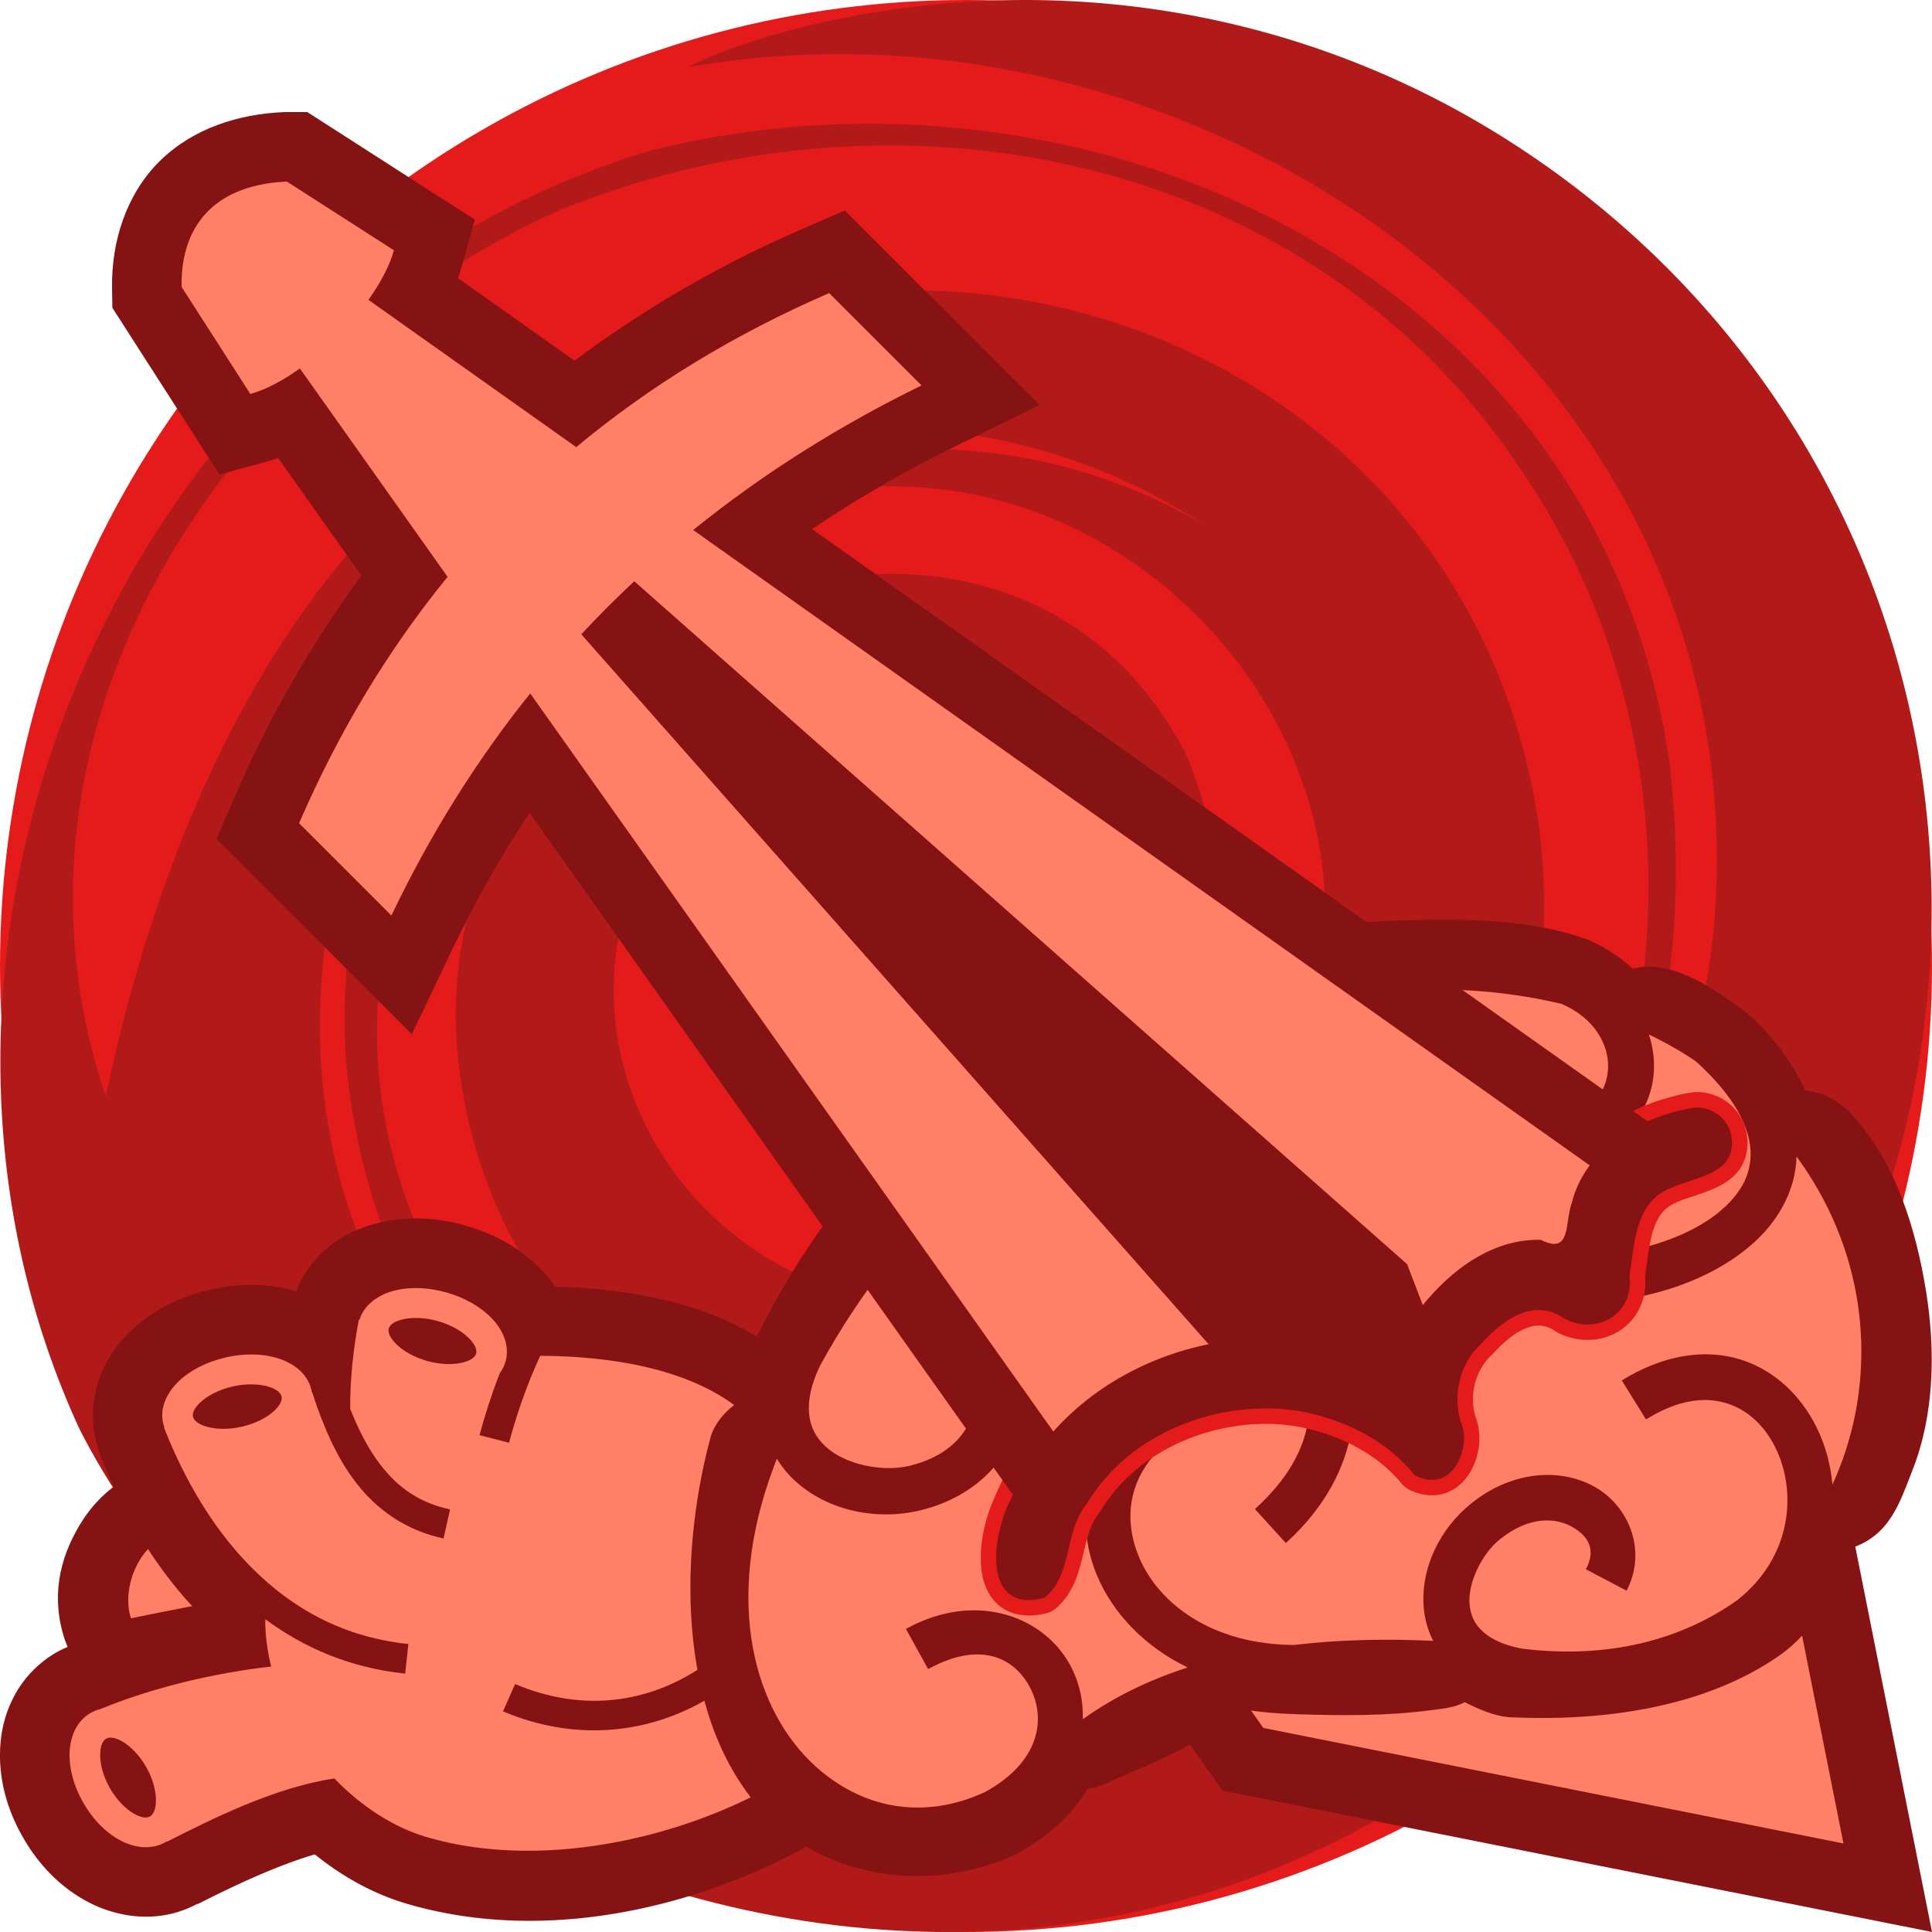 <svg height="500" viewBox="0 0 500 500" width="500" xmlns="http://www.w3.org/2000/svg" xmlns:xlink="http://www.w3.org/1999/xlink"><filter id="a" color-interpolation-filters="sRGB" height="1.118" width="1.081" x="-.04" y="-.059"><feGaussianBlur stdDeviation="3.339"/></filter><g transform="translate(0)"><circle cx="-250" cy="250" fill="#e51a1a" r="250" transform="scale(-1 1)"/><path d="m181.339 83.857c97.523-31.847 203.276 26.159 217.127 131.569 10.041 85.897-45.796 162.605-131.113 174.644-76.265 6.65-147.166-45.498-149.446-126.323.167-50.898 30.032-87.975 76.607-108.407 44.001-16.482 90.466-3.009 112.282 39.636 17.953 40.095 3.578 87.313-40.431 103.807-21.987 8.233-51.658-5.553-56.726-31.561 24.482 21.725 69.721 11.744 80.181-21.062 5.246-24.882-11.482-41.523-24.364-55.642-23.212-15.221-63.27-13.167-85.325 12.051-41.518 46.432-18.49 112.524 35.728 131.081 60.665 17.114 118.965-29.64 126.961-92.4 2.764-54.832-40.994-106.195-96.51-114.278-76.22-10.3-138.459 50.849-147.743 124.091-9.32 73.218 47.316 138.68 111.863 158.339 49.053 9.499 98.187 2.071 139.641-27.407 82.907-58.956 100.119-177.972 43.556-260.4-52.712-79.885-158.575-103.987-249.158-67.062-86.705 39.452-149.066 134.549-117.103 229.168 15.779-74.654 50.94-153.594 123.407-187.514 9.287-4.605 19.447-8.723 30.567-12.331zm-160.722 286.076c-52.578-113.825-.384-260.892 113.777-317.644 10.846-5.32 22.212-9.771 34.035-13.361 115.764-28.758 246.04 34.004 263.685 158.897 10.045 85.917-27.72 168.804-107.974 206.832-102.24 46.261-224.799-11.44-234.691-131.25-7.335-123.787 127.307-194.137 222.719-137.241-42.541-27.897-94.218-33.445-140.808-12.99-71.174 32.623-105.081 118.04-80.762 190.631 30.697 88.134 123.573 132.042 212.818 105.598 82.805-25.064 132.163-100.332 140.193-180.05 12.124-145.02-132.238-245.359-265.597-221.974 7.92-4.105 20.599-8.428 35.616-11.745 60.063-13.238 124.634-3.458 179.454 32.49 109.651 71.905 141.095 217.803 65.16 333.599-143.005 218.075-377.312 117.068-437.623-1.794" fill="#b21a1a"/></g><path d="m68.309 408.633c-16.064-14.98-20.939-27.751-20.624-27.511l-10.531-1.786-6.633 4.607c-4.243 2.948-7.428 6.627-9.797 10.547v.002l-.002.002c-5.369 8.888-7.616 18.891-3.898 30.027l7.237 18.475 18.703-6.384c2.602-1.231 26.829-5.872 27.411-5.315-.374-5.158-1.359-8.581-1.524-12.257-.166-3.676-.286-7.516-.341-10.407z" fill="#861313"/><path d="m33.898 418.822c4.08-.914 33.605-6.657 37.673-7.32-3.292-2.923-7.058-6.064-8.834-8.291-7.423-1.004-14.676-2.736-21.945-4.486-1.869 1.299-3.444 3.06-4.661 5.075-2.789 4.618-3.735 10.521-2.232 15.022z" fill="#ff8066" stroke-width="36"/><path d="m109.062 315.348c-3.846-.128-7.732.257-11.604 1.262-6.208 1.61-12.947 4.937-17.904 12.041a18.002 18.002 0 0 0 -.014.019c-1.158 1.664-2.087 3.548-2.869 5.498-7.566-2.217-15.319-2.077-22.77-.293a18.002 18.002 0 0 0 -.07.029c-7.459 1.798-14.491 5.185-20.248 10.781a18.002 18.002 0 0 0 -.002.002c-1.561 1.518-2.995 3.199-4.271 5.051a18.002 18.002 0 0 0 -.02.029c-.017.025-.28.389-.703 1.059-.143.225-.361.566-.654 1.074l-.002.002c-0.0 0.0 0.0.001 0 .002-.005.009-.006.01-.012.019a18.002 18.002 0 0 0 -.018.043c-3.144 5.475-5.104 13.396-3 21.301.257.967.533 1.774.738 2.336l.008-.016a18.002 18.002 0 0 0 .043.465c4.934 12.538 12.289 26.78 23.773 39.316.303.331.649.642.959.971-10.761 2.223-21.208 5.245-30.646 9.09-1.605.516-3.242 1.144-4.873 2.043a18.002 18.002 0 0 0 -.008.004c-4.007 2.212-7.307 5.4-9.594 8.768-.001.001-.003.002-.004.004-.148.217-.418.616-.744 1.152-.316.52-.497.851-.549.943a18.002 18.002 0 0 0 -.012.023c-2.779 4.962-3.815 9.956-3.973 14.617a18.002 18.002 0 0 0 0 .002c-.272 8.033 1.988 15.564 5.779 22.275a18.002 18.002 0 0 0 .002.002c3.798 6.721 9.099 12.538 16.08 16.479a18.002 18.002 0 0 0 .004.002c7.304 4.121 18.414 6.67 29.049 1.039a18.002 18.002 0 0 0 .404-.092c9.357-4.748 20.441-9.93 30.133-12.777 7.077 5.697 15.067 10.22 23.949 12.814 31.179 9.111 64.725 3.001 91.627-9.004a18.002 18.002 0 0 0 .002-.002c13.439-5.998 25.154-13.455 34.234-22.34a18.002 18.002 0 0 0 .002-.002c9.121-8.926 16.149-19.044 16.123-32.543v-.002c-.036-19.226-9.597-35.741-21.787-49.07a18.002 18.002 0 0 0 -5.748-3.373c-2.95-9.732-8.633-18.918-17.416-25.908-13.609-10.83-33.042-16.787-58.727-17.467-1.101-1.582-2.278-3.046-3.484-4.303-5.51-5.74-12.384-9.44-19.816-11.545a18.002 18.002 0 0 0 -.004-.002c-3.709-1.049-7.517-1.692-11.365-1.82z" fill="#861313" stroke-linecap="round" stroke-linejoin="round"/><path d="m43.519 360.906c-1.349 2.335-1.95 5.006-1.222 7.734.073.274.159.532.254.793l-.109.027c4.373 11.111 10.876 23.468 20.296 33.751 10.538 11.505 24.395 20.334 42.949 22.252l-.825 7.665c-14.357-1.484-26.361-6.785-36.211-14.088-.022 4.055.507 8.173 1.524 12.257-15.459 1.745-31.397 5.729-44.196 11.015-.813.201-1.614.499-2.384.924-1.43.79-2.552 1.866-3.403 3.12-.089.131-.173.257-.255.392-.082.135-.162.277-.239.415-1.081 1.93-1.61 4.185-1.686 6.43-.139 4.105 1.057 8.557 3.462 12.814 2.406 4.257 5.624 7.609 9.258 9.66 3.635 2.051 8.135 2.862 11.952.756.155-.086.299-.187.447-.28l.064.098c12.031-6.106 28.039-14.107 43.346-16.37 6.93 7.19 15.288 12.654 23.93 15.179 25.379 7.416 55.612 2.382 79.244-8.164 11.816-5.274 21.962-11.9 28.982-18.77 7.019-6.869 10.724-13.863 10.713-19.645-.024-13.047-6.766-25.694-17.069-36.959-.021 3.264-.389 6.53-1.096 9.743-3.353 15.224-13.748 29.496-28.274 38.096-14.526 8.601-33.414 11.336-52.796 3.147l3.14-7.068c17.108 7.228 32.928 4.797 45.542-2.672 12.614-7.469 21.792-20.163 24.647-33.126 2.855-12.963-.235-25.9-12.255-35.465-9.938-7.909-26.471-13.541-51.446-13.678-3.354 7.237-6.063 15.036-8.065 22.49l-7.644-1.956c1.42-5.285 3.178-10.725 5.266-16.078.65-.885 1.163-1.881 1.479-2.996.119-.42.203-.84.262-1.257.005-.012.004-.028.009-.04-.003-.002-.009-.005-.012-.007.491-3.661-1.258-7.182-3.835-9.866-2.88-3-6.948-5.336-11.737-6.692-4.789-1.355-9.495-1.509-13.55-.455-3.042.789-5.919 2.42-7.662 4.918-.532.764-.951 1.606-1.242 2.534l-.168-.053c-1.352 6.911-2.308 14.85-2.281 23.154 2.197 5.573 4.713 10.404 7.689 14.313 4.623 6.072 10.193 10.015 18.167 11.737l-1.692 7.522c-9.794-2.116-17.306-7.423-22.824-14.671-4.871-6.397-8.299-14.298-11.164-23.129l-.091.022c-.05-.327-.11-.655-.198-.985-1.103-4.139-4.797-6.746-8.831-7.942-4.033-1.196-8.745-1.231-13.586-.072l-.025.015c-4.829 1.161-8.974 3.313-11.939 6.196-.743.722-1.415 1.514-2 2.362-.109.159-.224.322-.326.485-.097.152-.195.309-.284.465z" fill="#ff8066" stroke-linecap="round" stroke-linejoin="round" stroke-width="36"/><path d="m50.43 364.611c.078-.127.164-.267.261-.403.262-.361.606-.742 1.031-1.155 1.703-1.655 4.66-3.321 8.259-4.182 3.598-.861 7.046-.735 9.401-.037 2.355.699 3.268 1.728 3.475 2.501.206.774-.064 2.013-1.766 3.667-1.703 1.655-4.671 3.315-8.27 4.176-3.598.862-7.046.735-9.401.037-2.355-.699-3.257-1.722-3.464-2.495-.135-.508-.069-1.214.475-2.109zm-23.733 86.115c.247-.38.533-.632.801-.779.714-.394 2.009-.461 4.092.714 2.082 1.175 4.492 3.534 6.28 6.698 1.789 3.165 2.57 6.446 2.489 8.843-.081 2.397-.865 3.519-1.578 3.913-.714.393-2.009.46-4.091-.715-2.082-1.175-4.504-3.54-6.292-6.705-1.788-3.164-2.558-6.439-2.478-8.836.04-1.198.256-2.08.549-2.709.074-.158.146-.296.228-.423zm74.026-107.219c.052-.101.116-.206.19-.31.447-.617 1.364-1.251 3.107-1.703 2.324-.603 5.743-.606 9.303.401 3.56 1.007 6.481 2.801 8.164 4.554 1.682 1.751 1.953 3.089 1.734 3.858-.218.771-1.089 1.702-3.412 2.306-2.324.603-5.744.606-9.303-.401-3.56-1.007-6.482-2.801-8.164-4.553-1.682-1.752-1.952-3.089-1.734-3.859.027-.097.065-.192.117-.292z" fill="#861313"/><g><path d="m439.715 299.594c-.744-.01-1.485-.052-2.23-.02-1.378.059-2.753.191-4.109.4-.678.105-1.351.23-2.018.373-.667.143-1.328.307-1.979.49-.651.183-1.293.385-1.924.609-.631.224-1.251.469-1.857.734-.607.266-1.199.553-1.777.861s-1.143.638-1.689.99-1.075.725-1.584 1.121c-.509.396-.998.814-1.467 1.256-.432.408-.836.873-1.215 1.387-.378.513-.73 1.076-1.059 1.678s-.633 1.241-.914 1.914c-.281.673-.541 1.378-.779 2.104-.238.726-.455 1.473-.654 2.234-.199.762-.38 1.538-.543 2.318-.326 1.56-.584 3.138-.787 4.666s-.353 3.007-.463 4.363c-.11 1.356-.18 2.59-.225 3.635-.089 2.089-.076 3.414-.076 3.414s-.686-.306-1.803-.754-2.666-1.038-4.393-1.605c-.863-.284-1.771-.562-2.691-.814-.92-.253-1.852-.48-2.766-.66s-1.809-.314-2.652-.381c-.422-.034-.83-.051-1.223-.049-.392.002-.768.025-1.123.068-.731.089-1.455.224-2.17.4-.715.176-1.419.394-2.115.646-.696.253-1.384.542-2.061.861s-1.342.668-1.996 1.043c-.655.375-1.299.774-1.93 1.193s-1.249.86-1.854 1.314c-1.21.908-2.366 1.876-3.461 2.859-.617.554-1.23 1.126-1.83 1.717-.6.591-1.188 1.199-1.762 1.824-.574.625-1.132 1.269-1.67 1.928-.537.659-1.055 1.331-1.547 2.021-.492.69-.957 1.397-1.395 2.117-.437.72-.846 1.454-1.219 2.203s-.71 1.511-1.01 2.287c-.299.776-.559 1.564-.775 2.365-.208.77-.364 1.607-.475 2.484-.111.877-.177 1.795-.205 2.732-.028.938-.019 1.894.021 2.846.04.952.113 1.899.207 2.818.094.919.212 1.811.346 2.652.134.841.284 1.631.443 2.348.159.716.33 1.359.5 1.904.17.545.341.992.508 1.32-.238-.53-.538-1.06-.898-1.59s-.779-1.06-1.25-1.586-.995-1.048-1.566-1.566c-.571-.518-1.189-1.032-1.85-1.539-.66-.507-1.363-1.007-2.102-1.498-.738-.491-1.513-.975-2.318-1.447-.805-.472-1.642-.932-2.504-1.381s-1.747-.885-2.654-1.307-1.834-.83-2.775-1.221c-.941-.391-1.897-.763-2.861-1.119-.965-.356-1.939-.695-2.916-1.012-.977-.317-1.957-.612-2.936-.887-.978-.274-1.953-.528-2.922-.756s-1.931-.43-2.879-.607c-.948-.177-1.884-.33-2.801-.453-.917-.123-1.815-.216-2.689-.281-1.004-.075-2.013-.125-3.027-.148-1.014-.024-2.032-.022-3.053.004-1.021.026-2.045.076-3.07.15-1.025.075-2.051.174-3.076.297-1.026.123-2.051.269-3.074.439s-2.043.364-3.061.58c-1.017.216-2.031.455-3.039.717-1.008.262-2.01.547-3.006.854-.996.307-1.985.636-2.965.986s-1.952.724-2.914 1.117c-.962.394-1.914.808-2.854 1.244-.94.436-1.867.892-2.781 1.369s-1.815.976-2.701 1.494c-.886.518-1.759 1.054-2.613 1.611s-1.692 1.134-2.512 1.73c-.82.596-1.621 1.212-2.402 1.846-.658.534-1.306 1.087-1.943 1.656-.637.57-1.264 1.156-1.879 1.76-.615.603-1.218 1.224-1.809 1.859-.59.635-1.167 1.284-1.73 1.949s-1.112 1.345-1.646 2.037c-.534.692-1.053 1.397-1.557 2.115-.503.718-.991 1.448-1.461 2.189-.47.741-.923 1.493-1.357 2.256-.435.762-.851 1.535-1.248 2.316-.397.782-.775 1.572-1.133 2.371-.358.799-.696 1.606-1.012 2.42-.316.814-.611 1.636-.883 2.463-.049.15-.089.303-.137.453l48.012 67.746 183.586 36.553-36.553-183.586z" fill="#861313"/><path d="m418.742 306.795c-.301.317-.604.631-.877 1.002-.378.513-.73 1.076-1.059 1.678-.656 1.203-1.217 2.566-1.693 4.018s-.871 2.993-1.197 4.553-.584 3.138-.787 4.666c-.407 3.056-.598 5.909-.688 7.998-.089 2.089-.076 3.414-.076 3.414s-2.743-1.224-6.195-2.359c-1.726-.568-3.63-1.114-5.457-1.475-.914-.18-1.809-.314-2.652-.381-.844-.067-1.635-.067-2.346.02-1.461.179-2.892.541-4.285 1.047-1.393.506-2.748 1.155-4.057 1.904-1.309.749-2.573 1.599-3.783 2.508s-2.366 1.876-3.461 2.859c-1.235 1.109-2.445 2.29-3.592 3.541s-2.233 2.569-3.217 3.949c-.984 1.38-1.867 2.823-2.613 4.32-.746 1.497-1.353 3.05-1.785 4.652-.208.77-.364 1.607-.475 2.484-.111.877-.177 1.795-.205 2.732-.056 1.875.04 3.825.229 5.664.189 1.839.47 3.567.789 5 .319 1.433.674 2.569 1.008 3.225-.476-1.06-1.206-2.124-2.148-3.176-.942-1.052-2.096-2.092-3.416-3.105-1.32-1.014-2.809-2.001-4.42-2.945s-3.344-1.844-5.158-2.688-3.708-1.628-5.637-2.34c-1.929-.712-3.895-1.35-5.852-1.898s-3.904-1.008-5.801-1.363-3.741-.605-5.49-.734c-2.007-.149-4.038-.196-6.08-.145-2.042.052-4.095.202-6.146.447-2.051.246-4.101.587-6.135 1.02-2.034.433-4.053.957-6.045 1.57s-3.956 1.316-5.879 2.104-3.806 1.659-5.635 2.613c-1.829.954-3.605 1.991-5.314 3.105-1.709 1.115-3.351 2.308-4.914 3.576-1.316 1.068-2.593 2.209-3.822 3.416-1.23 1.207-2.413 2.479-3.539 3.809-.287.339-.537.712-.816 1.059l48.938 69.053 150.127 29.893-29.893-150.127z" fill="#ff8066" stroke-width="36"/><path d="m372.039 347.682c-.036.058-.078.113-.113.172-.437.72-.846 1.454-1.219 2.203s-.71 1.511-1.01 2.287c-.299.776-.559 1.564-.775 2.365-.208.77-.364 1.607-.475 2.484-.111.877-.177 1.795-.205 2.732-.028.938-.019 1.894.021 2.846.04.952.113 1.899.207 2.818.094.919.212 1.811.346 2.652.134.841.284 1.631.443 2.348.159.716.33 1.359.5 1.904.17.545.341.992.508 1.32-.238-.53-.538-1.06-.898-1.59s-.779-1.06-1.25-1.586-.995-1.048-1.566-1.566c-.571-.518-1.189-1.032-1.85-1.539-.66-.507-1.363-1.007-2.102-1.498-.738-.491-1.513-.975-2.318-1.447-.805-.472-1.642-.932-2.504-1.381s-1.747-.885-2.654-1.307-1.834-.83-2.775-1.221c-.941-.391-1.897-.763-2.861-1.119-.965-.356-1.939-.695-2.916-1.012-.977-.317-1.957-.612-2.936-.887-.978-.274-1.953-.528-2.922-.756s-1.931-.43-2.879-.607c-.948-.177-1.884-.33-2.801-.453-.917-.123-1.815-.216-2.689-.281-1.004-.075-2.013-.125-3.027-.148-1.014-.024-2.032-.022-3.053.004-1.021.026-2.045.076-3.07.15-1.025.075-2.051.174-3.076.297-.083.01-.165.025-.248.035l7.287 8.248 60.074 23.08z" fill="#861313"/></g><g transform="translate(-.07 -2.586)"><path d="m249.845 289.629c-4.376.021-8.465 2.019-11.867 4.541-18.212 13.501-31.576 33.438-41.721 53.712-2.683 5.362-4.475 11.824-4.754 17.349-3.199 1.964-6.529 5.529-7.573 9.421-8.605 32.059-8.36 74.978 15.138 98.423 15.154 15.119 41.18 19.945 64.046 9.34 8.242-4.501 14.471-10.248 18.489-16.961 3.318-.233 6.208-2.042 9.213-3.316 7.576-3.213 15.148-6.576 22.158-10.887 3.004-1.847 6.333-3.448 8.447-6.369 4.312.817 9.678 1.2 14.545 1.354 11.381.359 22.854.456 34.145-1.016 3.065-.4 6.255-.63 9.029-2.109 3.453 1.731 7.795 3.726 11.998 3.914 23.69 1.063 49.858-2.394 69.336-15.92 9.1-6.319 15.656-17.605 18.285-27.754 10.497-3.218 13.038-12.153 16.217-20.174 5.689-14.355 6.024-30.936 3.59-46.184-2.604-16.305-7.905-33.531-19.027-45.735-3.115-3.418-7.471-6.053-12.262-6.492-3.349-7.181-9.694-16.212-17.158-21.567-7.915-5.679-18.161-12.385-27.492-9.911-3.261-3.015-8.048-6.29-12.791-7.918-13.743-4.719-28.815-4.966-43.343-4.664-14.793.308-30.114 1.203-43.899 6.58-3.313 1.292-6.563 3.14-8.836 5.98-3.612-.331-8.034-.191-11.832.916-14.869 4.335-29.03 12.035-40.994 21.87-4.513 3.71-8.639 9.322-11.086 13.577z" fill="#861313"/><path d="m383.971 424.963c-2.312-2.049-3.299-4.297-3.567-7.071-.535-5.546 3.095-13.137 7.851-16.945 7.69-6.157 14.597-5.597 18.834-3.125 4.236 2.469 6.01 5.975 3.418 10.889l10.514 5.544c5.332-10.113.759-21.628-7.952-26.708-6.534-3.81-15.284-4.489-23.846-.914-.357.149-.721.301-1.077.466-2.488 1.146-4.932 2.664-7.315 4.571-7.947 6.365-13.294 16.676-12.261 27.36.268 2.78 1.066 5.585 2.402 8.209-11.924-.57-24.126-.347-36.023 1.056-21.092-.085-35.001-10.663-40.037-22.588-5.072-12.014-2.246-25.333 13.918-34.655l-5.942-10.295c-20.304 11.711-26.067 32.623-18.914 49.567 4.168 9.872 12.341 18.411 23.458 23.8-9.788 3.168-18.967 7.531-27.126 13.399.131-4.578-.819-9.039-2.767-13.018-6.167-12.596-22.419-19.601-39.576-12.063-1.144.502-2.29 1.072-3.438 1.707l5.75 10.403c13.926-7.691 22.788-2.562 26.587 5.194 3.756 7.671 2.5 18.726-11.86 26.611-16.339 7.561-32.122 3.981-43.862-6.635-15.718-14.213-24.056-42.405-10.774-77.642.251-.667.497-1.337.754-1.999 1.251 2.082 2.776 3.941 4.489 5.541 8.76 8.181 21.681 10.534 32.766 7.812 15.291-3.756 24.273-14.706 25.665-25.849 1.393-11.142-5.589-22.851-18.133-25.006l-2.007 11.729c6.746 1.159 9.098 5.794 8.347 11.802-.751 6.01-5.402 13.023-16.703 15.799-7.105 1.744-16.821-.305-21.817-4.972-2.5-2.333-4.016-5.069-4.291-8.861-.223-3.079.448-7.019 2.831-11.981 10.473-19.162 23.416-35.35 37.901-48.682-.678 8.87 2.667 17.036 8.267 23.065 11.2 12.059 31.24 16.489 49.488 7.494 3.967-1.954 8.678-1.745 13.652.57 4.975 2.315 9.866 6.789 13.091 12.452 6.45 11.326 7.226 26.674-9.815 42.137l7.997 8.799c20.339-18.455 21.007-41.295 12.168-56.815-4.42-7.758-10.953-13.872-18.425-17.348-7.472-3.476-16.22-4.259-23.925-.463-13.725 6.765-28.224 2.927-35.521-4.93-3.648-3.928-5.53-8.626-5.119-14.026.4-5.244 3.078-11.461 9.866-18.183 12.571-7.537 23.013-13.905 35.572-18.896 5.52-1.401 8.89-.231 11.329 1.75 2.688 2.185 4.35 6.008 4.303 10.098-.047 4.092-1.687 8.16-5.253 11.015-3.567 2.855-9.36 4.832-18.766 3.466l-1.706 11.767c11.819 1.715 21.39-.75 27.895-5.957 6.504-5.207 9.636-12.82 9.72-20.146.08-6.903-2.457-13.813-7.69-18.602 26.697-7.224 53.536-7.867 76.909-2.262 8.488 3.625 12.299 10.574 12.03 16.619-.303 6.788-5.078 13.801-20.158 15.592l1.389 11.808c18.936-2.249 30.068-14.004 30.642-26.856.14-3.133-.317-6.249-1.293-9.233 4.287 2.05 8.365 4.357 12.183 6.971 10.105 9.147 13.78 16.972 14.103 22.99.322 6.019-2.381 11.158-7.996 15.855-11.231 9.392-33.993 14.476-53.594 10.157-8.389-1.848-19.471-10.52-23.971-19.096-2.25-4.289-2.89-8.191-2.051-11.247.839-3.056 3.038-6.053 9.177-8.753l-4.788-10.881c-8.437 3.71-13.971 9.635-15.85 16.482-1.878 6.846-.218 13.818 2.985 19.922 6.405 12.207 18.877 22.305 31.936 25.182 23.166 5.105 48.475.151 63.772-12.642 7.087-5.926 12.04-14.09 12.294-23.382 17.443 23.842 20.466 51.947 12.822 75.799-.999 3.118-2.181 6.173-3.534 9.124-.47-5.294-1.891-10.385-4.157-14.941-4.061-8.165-10.954-14.838-19.948-17.532-7.377-2.212-15.893-1.563-24.633 2.409-.583.264-1.174.543-1.759.837-1.336.674-2.681 1.424-4.021 2.255l6.271 10.103c8.499-5.272 15.299-5.854 20.735-4.225 5.435 1.63 9.883 5.735 12.721 11.441 5.676 11.413 4.378 28.324-9.821 39.544-14.368 10.185-33.221 15.344-55.774 12.55-4.863-.919-7.985-2.55-9.944-4.286z" fill="#ff8066" stroke-linecap="round" stroke-linejoin="round" stroke-width="36"/></g><path d="m438.85 282.627c-2.949.249-5.819 1.06-8.648 1.893-8.662 2.697-16.868 7.658-22.274 15.068-3.481 4.761-5.439 10.495-6.186 16.312-.089.59-.198 1.206-.328 1.764-1.192-.596-2.506-.943-3.844-.805-8.381.098-16.401 3.692-22.884 8.853-5.89 4.652-10.756 10.491-14.842 16.756-1.183 2.057-1.739 4.383-2.525 6.603-1.424-1.236-3.274-1.707-4.986-2.394-17.37-6.347-36.986-5.419-54.083 1.363-14.173 5.591-26.848 15.366-35.072 28.274-2.695 4.165-4.739 8.701-6.66 13.261-1.972 5.133-3.045 10.699-2.576 16.203.354 3.987 2.049 8.117 5.498 10.382 3.43 2.252 7.868 2.331 11.715 1.247 1.974-.606 3.34-2.273 4.593-3.816 2.962-3.884 3.971-8.766 5.078-13.414.444-1.781.971-3.807 1.779-5.57.681-1.67 1.93-2.993 2.809-4.548 1.475-2.306 3.191-4.455 5.086-6.43.324-.324.889-.907 1.323-1.315 5.676-5.426 12.742-9.296 20.25-11.529.788-.239 1.859-.532 2.77-.75 7.359-1.77 15.126-2.096 22.552-.543 9.305 2.04 18.506 6.478 24.859 13.886.779 1.068 1.809 1.924 3.035 2.435 2.959 1.31 6.465 1.664 9.483.33 3.795-1.55 6.252-5.241 7.387-9.053 1.023-3.47.972-7.286-.381-10.661-1.634-5.591.117-12.057 4.47-15.962 2.895-3.083 6.154-6.226 10.384-7.268 2.068-.458 4.275.093 5.956 1.358 5.244 3.09 12.328 3.014 17.272-.659 4.13-2.956 6.379-8.183 5.927-13.214-.057-1.431.375-2.829.499-4.252.245-1.784.482-3.571.853-5.335.075-.369.26-1.143.397-1.661.762-2.823 2.039-5.749 4.606-7.37 2.495-1.509 5.376-2.184 8.095-3.175 3.626-1.247 7.408-2.873 9.781-6.024 1.927-2.588 2.556-5.955 2.087-9.111-.571-4.423-3.665-8.347-7.766-10.057-1.724-.749-3.61-1.127-5.49-1.072z" fill="#e51a1a" filter="url(#a)" stroke-linecap="round" stroke-linejoin="round"/><g><path d="m73.875 28.996-.377.016c-11.833.495-23.55 4.211-32.145 12.668-8.595 8.457-12.555 20.742-12.355 32.867l.086 5.121 27.703 43.139 12.754-3.492c.838-.23 1.608-.542 2.414-.811l21.572 30.439c-12.707 17.294-23.663 36.24-32.643 56.938l-4.873 11.234 50.551 50.553 10.973-22.967c5.854-12.254 12.42-23.616 19.523-34.332l131.344 185.332c.048-.15.087-.303.137-.453.272-.827.567-1.649.883-2.463.316-.814.654-1.621 1.012-2.42.358-.799.736-1.589 1.133-2.371.397-.782.813-1.554 1.248-2.316.435-.762.887-1.515 1.357-2.256.47-.741.958-1.472 1.461-2.189.503-.718 1.022-1.423 1.557-2.115.534-.692 1.083-1.372 1.646-2.037s1.14-1.314 1.73-1.949c.59-.635 1.194-1.256 1.809-1.859.615-.603 1.241-1.19 1.879-1.76.637-.57 1.285-1.122 1.943-1.656.782-.634 1.583-1.25 2.402-1.846.82-.596 1.657-1.173 2.512-1.73s1.727-1.094 2.613-1.611c.886-.518 1.787-1.017 2.701-1.494s1.842-.933 2.781-1.369c.94-.436 1.892-.851 2.854-1.244.962-.394 1.934-.767 2.914-1.117s1.969-.68 2.965-.986c.996-.307 1.998-.591 3.006-.854 1.008-.262 2.022-.5 3.039-.717 1.017-.216 2.038-.41 3.061-.58s2.049-.317 3.074-.439c1.026-.123 2.051-.222 3.076-.297 1.025-.075 2.049-.125 3.07-.15 1.021-.026 2.039-.028 3.053-.004 1.014.024 2.024.074 3.027.148.874.065 1.773.158 2.689.281.917.123 1.853.276 2.801.453.948.177 1.91.38 2.879.607s1.944.481 2.922.756c.978.274 1.959.57 2.936.887.977.317 1.951.656 2.916 1.012.965.356 1.92.728 2.861 1.119.941.391 1.868.799 2.775 1.221s1.793.858 2.654 1.307 1.698.909 2.504 1.381c.805.472 1.58.956 2.318 1.447.738.491 1.441.991 2.102 1.498.66.507 1.278 1.021 1.85 1.539.571.518 1.095 1.04 1.566 1.566s.89 1.056 1.25 1.586.66 1.06.898 1.59c-.167-.328-.337-.775-.508-1.32-.17-.545-.341-1.188-.5-1.904-.159-.716-.309-1.507-.443-2.348-.134-.841-.251-1.733-.346-2.652-.094-.919-.167-1.867-.207-2.818-.04-.952-.05-1.908-.021-2.846s.094-1.855.205-2.732c.111-.877.267-1.714.475-2.484.216-.801.476-1.589.775-2.365.299-.776.637-1.538 1.01-2.287s.782-1.483 1.219-2.203c.437-.72.903-1.427 1.395-2.117.492-.69 1.009-1.363 1.547-2.021.537-.658 1.096-1.302 1.67-1.928.574-.625 1.162-1.234 1.762-1.824.6-.591 1.213-1.162 1.83-1.717 1.095-.984 2.251-1.951 3.461-2.859.605-.454 1.223-.895 1.854-1.314s1.275-.819 1.93-1.193c.655-.375 1.32-.724 1.996-1.043s1.364-.608 2.061-.861c.696-.253 1.401-.47 2.115-.646.715-.176 1.439-.311 2.17-.4.355-.043.731-.066 1.123-.068.392-.002.801.015 1.223.049.844.067 1.739.2 2.652.381s1.845.408 2.766.66c.92.253 1.828.531 2.691.814 1.726.568 3.275 1.158 4.393 1.605s1.803.754 1.803.754-.013-1.326.076-3.414c.045-1.044.115-2.278.225-3.635.11-1.356.259-2.835.463-4.363s.461-3.106.787-4.666c.163-.78.344-1.557.543-2.318.199-.762.416-1.508.654-2.234.238-.726.498-1.431.779-2.104.281-.673.586-1.312.914-1.914s.68-1.164 1.059-1.678c.378-.513.783-.979 1.215-1.387.468-.442.957-.86 1.467-1.256.509-.396 1.038-.769 1.584-1.121s1.111-.682 1.689-.99 1.171-.596 1.777-.861c.607-.266 1.227-.51 1.857-.734.631-.224 1.273-.426 1.924-.609.651-.183 1.312-.347 1.979-.49.667-.143 1.339-.268 2.018-.373 1.356-.209 2.732-.341 4.109-.4.745-.032 1.487.01 2.23.019l-229.531-162.67c11.405-7.692 23.426-14.741 36.221-21.012l22.617-11.084-50.367-50.359-11.232 4.873c-21.427 9.296-40.968 20.714-58.736 34.002l-30.188-21.396c.254-.751.551-1.467.771-2.244l3.648-12.848-43.385-27.859z" fill="#861313"/><path d="m74.25 46.996c-17.442.729-27.535 10.222-27.254 27.256l17.791 27.701c3.987-1.092 8.425-3.454 12.824-6.602l38.227 53.941c-15.316 18.747-28.133 39.996-38.439 63.752l23.895 23.896c10.147-21.24 22.17-40.342 35.926-57.477l140.801 198.674c.28-.346.529-.72.816-1.059 1.127-1.33 2.309-2.602 3.539-3.809 1.23-1.207 2.506-2.348 3.822-3.416 1.563-1.268 3.205-2.462 4.914-3.576 1.709-1.115 3.485-2.151 5.314-3.105 1.829-.954 3.712-1.826 5.635-2.613s3.887-1.49 5.879-2.104 4.011-1.137 6.045-1.57c2.034-.433 4.084-.774 6.135-1.02 2.051-.246 4.104-.396 6.146-.447 2.042-.052 4.073-.005 6.08.145 1.749.13 3.594.38 5.49.734s3.844.815 5.801 1.363 3.922 1.187 5.852 1.898c1.929.712 3.823 1.496 5.637 2.34s3.547 1.743 5.158 2.688 3.099 1.932 4.42 2.945c1.32 1.014 2.474 2.053 3.416 3.105.942 1.052 1.672 2.116 2.148 3.176-.334-.656-.689-1.792-1.008-3.225-.319-1.433-.6-3.161-.789-5-.189-1.839-.285-3.789-.229-5.664.028-.938.094-1.855.205-2.732.111-.877.267-1.714.475-2.484.432-1.602 1.039-3.155 1.785-4.652.746-1.497 1.629-2.94 2.613-4.32.984-1.38 2.07-2.699 3.217-3.949s2.357-2.432 3.592-3.541c1.095-.984 2.251-1.951 3.461-2.859s2.474-1.759 3.783-2.508c1.309-.749 2.664-1.398 4.057-1.904 1.393-.506 2.824-.868 4.285-1.047.71-.087 1.502-.087 2.346-.019.844.067 1.739.2 2.652.381 1.827.361 3.731.907 5.457 1.475 3.453 1.136 6.195 2.359 6.195 2.359s-.013-1.326.076-3.414c.089-2.089.28-4.942.688-7.998.204-1.528.461-3.106.787-4.666s.72-3.101 1.197-4.553 1.037-2.814 1.693-4.018c.328-.602.68-1.164 1.059-1.678.273-.371.576-.685.877-1.002l-239.346-169.625c17.916-14.497 37.659-26.921 59.088-37.422l-23.898-23.895c-24.485 10.623-46.297 23.919-65.461 39.863l-53.779-38.113c3.099-4.341 5.455-8.762 6.607-12.818l-27.701-17.789z" fill="#ff8066" stroke-width="36"/><path d="m164.148 150.426c-4.719 4.41-9.294 8.982-13.713 13.732l169.436 191.744c.083-.01.165-.025.248-.035 1.026-.123 2.051-.222 3.076-.297 1.025-.075 2.049-.125 3.07-.15 1.021-.026 2.039-.028 3.053-.004 1.014.024 2.024.074 3.027.148.874.065 1.773.158 2.689.281.917.123 1.853.276 2.801.453.948.177 1.91.38 2.879.607s1.944.481 2.922.756c.978.274 1.959.57 2.936.887.977.317 1.951.656 2.916 1.012.965.356 1.92.728 2.861 1.119.941.391 1.868.799 2.775 1.221s1.793.858 2.654 1.307 1.698.909 2.504 1.381c.805.472 1.58.956 2.318 1.447.738.491 1.441.991 2.102 1.498.66.507 1.278 1.021 1.85 1.539.571.518 1.095 1.04 1.566 1.566s.89 1.056 1.25 1.586.66 1.06.898 1.59c-.167-.328-.337-.775-.508-1.32-.17-.545-.341-1.188-.5-1.904-.159-.716-.309-1.507-.443-2.348-.134-.841-.251-1.733-.346-2.652-.094-.919-.167-1.867-.207-2.818-.04-.952-.05-1.908-.021-2.846s.094-1.855.205-2.732c.111-.877.267-1.714.475-2.484.216-.801.476-1.589.775-2.365.299-.776.637-1.538 1.01-2.287s.782-1.483 1.219-2.203c.035-.059.077-.114.113-.172l-7.887-20.525-200.002-176.73z" fill="#861313"/></g><path d="m437.143 286.895c-13.235 2.488-26.896 10.548-30.381 24.438-1.854 5.18-.092 13.551-7.983 9.533-14.731-.374-26.88 10.831-34.597 22.331-3.847 4.522-2.27 15.103-9.965 8.522-33.908-14.554-78.506 1.734-92.671 36.389-4.723 9.012-7.731 29.52 8.67 25.444 7.471-5.775 5.054-17.098 11.05-24.37 10.897-18.403 34.236-27.275 54.898-24.022 11.445 2.115 22.637 7.441 29.943 16.607 10.222 5.292 14.781-7.942 11.939-13.758-2.131-7.126-.286-14.986 5.151-20.139 5.031-5.525 12.414-11.51 20.161-7.555 8.603 6.069 19.772.33 18.353-10.26 1.208-7.236 1.308-16.309 7.723-20.998 6.653-4.72 20.824-3.846 18.565-15.515-.995-4.707-6.211-7.9-10.855-6.647z" fill="#861313" stroke-linecap="round" stroke-linejoin="round"/></svg>